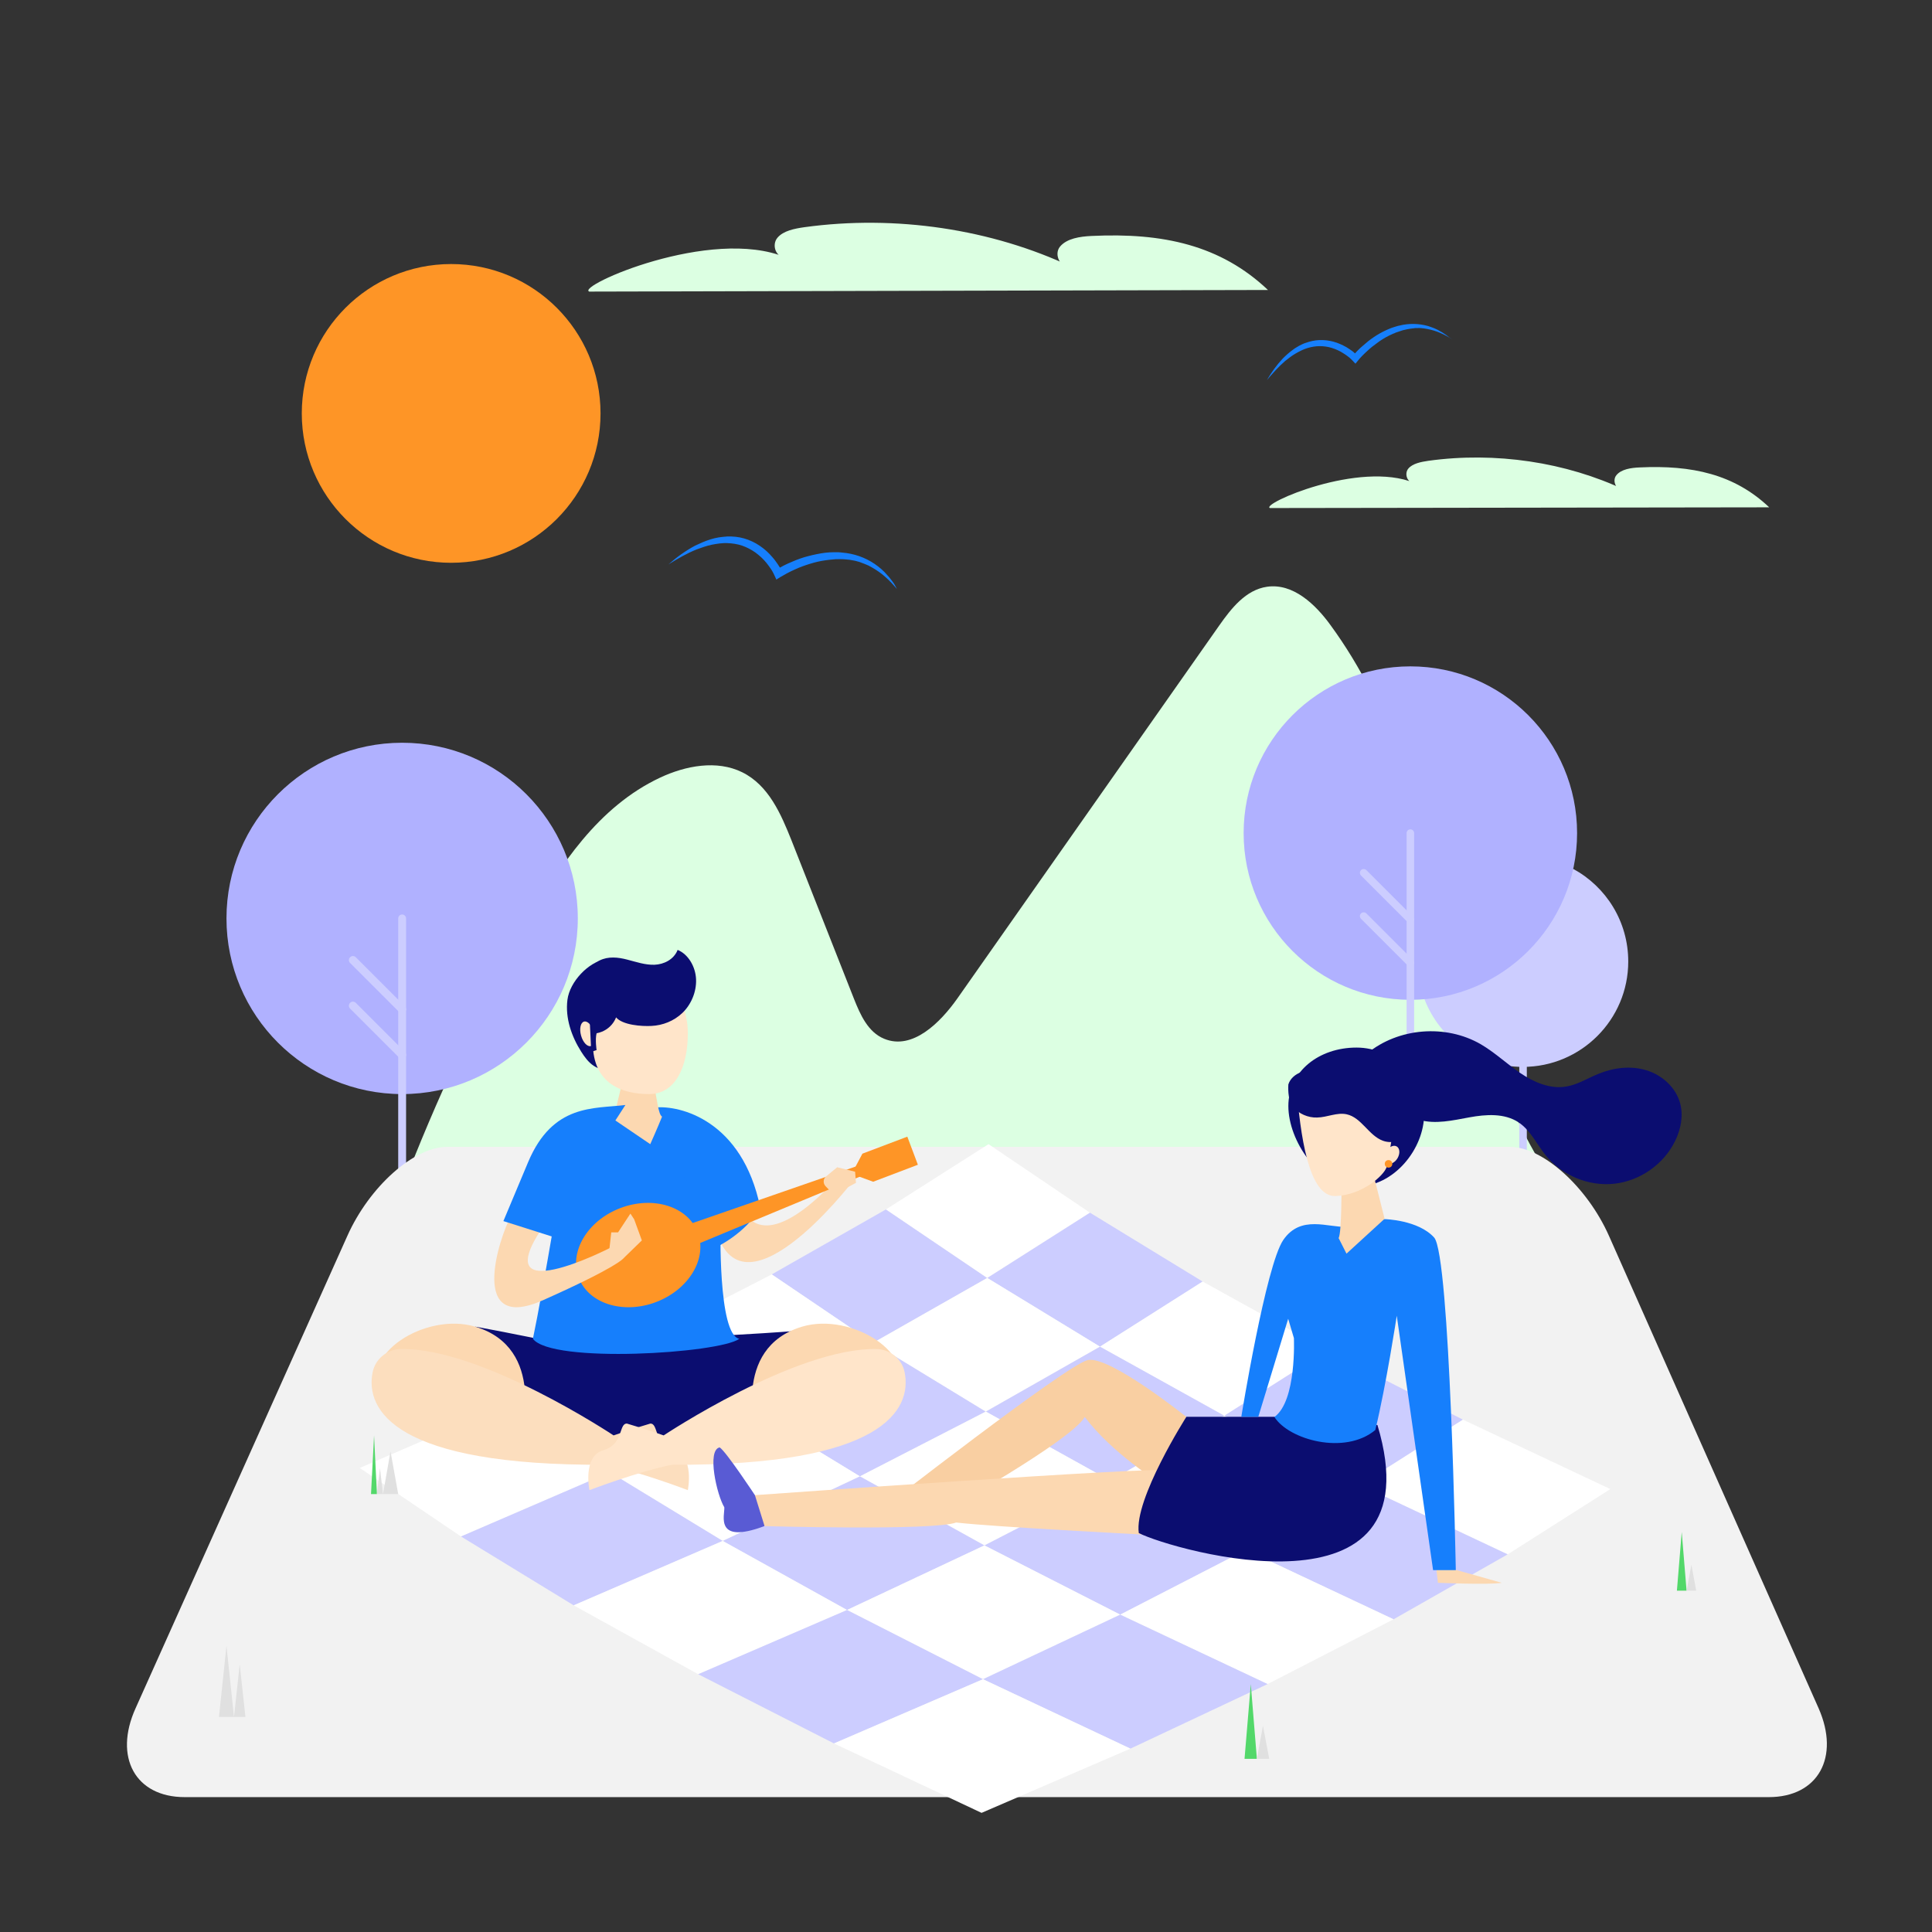 <svg xmlns="http://www.w3.org/2000/svg" enable-background="new 0 0 1080 1080" viewBox="0 0 1080 1080" id="Familyenjoyingpicnic"><rect x="0" y="0" width="1080" height="1080" fill="#333333" stroke="none"/><path fill="#dcffe2" d="M224.1 666.1c19.6-51.5 43.2-101.7 70.5-150 18.2-32.2 39.9-65.2 74.4-81.4 14.3-6.7 31.7-10 45.9-3 14.8 7.3 21.7 23.4 27.6 38.2 11.6 29.5 23.3 59 34.9 88.5 3.5 8.8 7.8 18.6 16.9 22.3 15.8 6.5 31.3-9 40.9-22.6l146.4-208.5c6.7-9.5 14.8-19.9 26.7-21.6 14.6-2.1 27.1 9.9 35.5 21.5 68.5 93.7 61.5 223.4 128.7 318l-648.4-1.4z" class="colordcf2ff svgShape"></path><path fill="#cccdff" d="M879.4 485.7c18.4 10 30.8 29.4 30.8 51.8 0 32.5-26.4 58.9-58.9 58.9-25.1 0-46.5-15.7-55-37.8l83.1-72.9z" class="colorcceeff svgShape"></path><circle cx="788.4" cy="465.7" r="93.2" fill="#b0b1ff" class="colorb0e1ff svgShape"></circle><path fill="#cccdff" d="M788.4 649.8c-1.2 0-2.1-1-2.1-2.1v-182c0-1.2 1-2.1 2.1-2.1 1.2 0 2.1 1 2.1 2.1v182c0 1.2-1 2.1-2.1 2.1z" class="colorcceeff svgShape"></path><path fill="#cccdff" d="M788.4 516.1c-.5 0-1.1-.2-1.5-.6l-26.1-26.1c-.8-.8-.8-2.2 0-3 .8-.8 2.2-.8 3 0l26.1 26.1c.8.8.8 2.2 0 3-.5.3-1 .6-1.5.6zM788.4 540.3c-.5 0-1.1-.2-1.5-.6l-26.1-26.1c-.8-.8-.8-2.2 0-3 .8-.8 2.2-.8 3 0l26.1 26.1c.8.8.8 2.2 0 3-.5.4-1 .6-1.5.6zM851 649.8c-1-.2-1.7-1.2-1.7-2.2v-95.4c0-1.2.9-2.2 2-2.2 1.2-.1 2.2.9 2.2 2.1v95.6c0 1.3-1.2 2.3-2.5 2.1z" class="colorcceeff svgShape"></path><path fill="#cccdff" d="M851.4 566c-.5 0-1.1-.2-1.5-.6-.8-.8-.8-2.2 0-3l18.8-18.8c.8-.8 2.2-.8 3 0 .8.8.8 2.2 0 3l-18.8 18.8c-.5.4-1 .6-1.5.6zM851.4 583.5c-.5 0-1.1-.2-1.5-.6-.8-.8-.8-2.2 0-3l18.8-18.8c.8-.8 2.2-.8 3 0 .8.8.8 2.2 0 3l-18.8 18.8c-.5.4-1 .6-1.5.6z" class="colorcceeff svgShape"></path><circle cx="224.8" cy="513.4" r="98.2" fill="#b0b1ff" class="colorb0e1ff svgShape"></circle><path fill="#cccdff" d="M224.8 707.4c-1.2 0-2.2-1-2.2-2.2V513.4c0-1.2 1-2.2 2.2-2.2 1.2 0 2.2 1 2.2 2.2v191.8c0 1.2-1 2.2-2.2 2.2z" class="colorcceeff svgShape"></path><path fill="#cccdff" d="M224.8 566.5c-.6 0-1.1-.2-1.6-.7l-27.5-27.5c-.9-.9-.9-2.3 0-3.2.9-.9 2.3-.9 3.2 0l27.5 27.5c.9.9.9 2.3 0 3.2-.5.5-1 .7-1.6.7zM224.8 592c-.6 0-1.1-.2-1.6-.7l-27.5-27.5c-.9-.9-.9-2.3 0-3.2.9-.9 2.3-.9 3.2 0l27.5 27.5c.9.9.9 2.3 0 3.2-.5.5-1 .7-1.6.7z" class="colorcceeff svgShape"></path><path fill="#f2f2f2" d="M988.8 1004.6H103.2c-27.5 0-39.8-22.3-27.4-49.7l118.4-264.1c12.3-27.5 37.2-49.7 55.7-49.7H844c18.4 0 43.2 22.3 55.4 49.7l117.2 264.1c12.1 27.4-.3 49.7-27.8 49.7z" class="colorf2f2f2 svgShape"></path><path fill="#ffffff" d="m552.6 639.6 56.7 38.3-57.5 36.5-56.6-38.3z" class="colorffffff svgShape"></path><path fill="#cccdff" d="m609.3 677.9 63 38.5-57.4 36.4-63-38.4z" class="colorcce9ff svgShape"></path><path fill="#ffffff" d="m672.3 716.4 69.6 38.5-57.5 36.5-69.5-38.6z" class="colorffffff svgShape"></path><path fill="#cccdff" d="m741.9 754.9 75.9 38.7-57.4 36.5-76-38.7z" class="colorcce9ff svgShape"></path><path fill="#ffffff" d="m817.8 793.6 82.4 38.8-57.4 36.5-82.4-38.8z" class="colorffffff svgShape"></path><path fill="#cccdff" d="m495.2 676.1 56.6 38.3-63.8 36.3-56.6-38.3z" class="colorcce9ff svgShape"></path><path fill="#ffffff" d="m551.9 714.4 63 38.4-63.9 36.3-63-38.4z" class="colorffffff svgShape"></path><path fill="#cccdff" d="m614.9 752.8 69.5 38.6-63.8 36.3-69.5-38.6z" class="colorcce9ff svgShape"></path><path fill="#ffffff" d="m684.4 791.4 76 38.7-63.9 36.3-75.9-38.7z" class="colorffffff svgShape"></path><path fill="#cccdff" d="m760.4 830.1 82.4 38.8-63.8 36.3-82.5-38.8z" class="colorcce9ff svgShape"></path><path fill="#ffffff" d="m431.4 712.4 56.6 38.3-70.3 36.2-56.7-38.3z" class="colorffffff svgShape"></path><path fill="#cccdff" d="m488 750.7 63 38.4-70.3 36.2-63-38.4z" class="colorcce9ff svgShape"></path><path fill="#ffffff" d="m551.1 789.1 69.5 38.6-70.3 36.2-69.6-38.6z" class="colorffffff svgShape"></path><path fill="#cccdff" d="m620.6 827.7 75.9 38.7-70.3 36.2-75.9-38.7z" class="colorcce9ff svgShape"></path><path fill="#ffffff" d="m696.5 866.4 82.5 38.8-70.4 36.2-82.4-38.8z" class="colorffffff svgShape"></path><path fill="#cccdff" d="m361 748.6 56.7 38.3-76.8 36.1-56.6-38.3z" class="colorcce9ff svgShape"></path><path fill="#ffffff" d="m417.7 786.9 63 38.4-76.7 36.1-63.1-38.4z" class="colorffffff svgShape"></path><path fill="#cccdff" d="m480.7 825.3 69.6 38.6-76.8 36.1-69.5-38.6z" class="colorcce9ff svgShape"></path><path fill="#ffffff" d="m550.3 863.9 75.9 38.7-76.7 36.1-76-38.7z" class="colorffffff svgShape"></path><path fill="#cccdff" d="m626.2 902.6 82.4 38.8-76.7 36.1-82.4-38.8z" class="colorcce9ff svgShape"></path><path fill="#ffffff" d="m284.3 784.7 56.6 38.3-83.2 35.9-56.6-38.3z" class="colorffffff svgShape"></path><path fill="#cccdff" d="m340.9 823 63.1 38.4-83.3 36-63-38.5z" class="colorcce9ff svgShape"></path><path fill="#ffffff" d="m404 861.4 69.5 38.6-83.2 35.9-69.6-38.5z" class="colorffffff svgShape"></path><path fill="#cccdff" d="m473.5 900 76 38.7-83.3 35.9-75.9-38.7z" class="colorcce9ff svgShape"></path><path fill="#ffffff" d="m549.5 938.7 82.4 38.8-83.2 35.9-82.5-38.8z" class="colorffffff svgShape"></path><path fill="#0b0d70" d="M333.3 755.1c-48.6-10.2-67.7-13.5-67.7-13.5s31.2 34.4 21.9 60.5c47.5 4.2 105.4 9.8 147.1 0-2.9-12.6-2-51.2 11.1-58.2-22.8 1.9-61.2 3.7-61.2 3.7l-51.2 7.5z" class="color0b4870 svgShape"></path><path fill="#167ffc" d="M402.8 684.7s-1.6 61.4 10.5 63.7c-11.3 8.2-104.9 14-115.4 0 5.8-27.6 17.6-99.1 17.6-99.1l32.8-29.7 27.3 4.4 27.2 60.7z" class="color2a94f4 svgShape"></path><path fill="#fcd8b1" d="M415.9 676.5c2 5.4 14.5 24.1 54.4-20.4 2.6 2 5.8 5 5.8 5s-64.7 84-77.2 21c8.2-2.5 17-5.6 17-5.6z" class="colorfcd2b1 svgShape"></path><path fill="#167ffc" d="M366.2 619.1c13.8-1.4 48.8 7.1 58.8 56-8.4 14.8-25.4 22.5-25.4 22.5l-33.4-78.5z" class="color2a94f4 svgShape"></path><path fill="#fcd8b1" d="M365.3 605.2c2.1 9.7 2.7 17.8 4.8 19-2.4 6-6.6 15.4-6.6 15.4l-20.6-14 4.9-20.4h17.5z" class="colorfcd2b1 svgShape"></path><path fill="#0b0d70" d="M338.4 536.2c-9.4 1.6-19.9 12.5-21.2 22.7-1.3 10.2 2.3 20.5 7.7 29 1.9 3 4.1 6 7 7.9s6.5 2.9 9.7 1.6c3.4-1.3 5.7-4.7 6.8-8.4 1.1-3.7 1.2-7.6 1.2-11.4.1-10.4.1-21.4-4.7-30.3l-6.5-11.1z" class="color0b4870 svgShape"></path><path fill="#ffe5ca" d="M384.5 577.6c0 18.8-6.9 34-21.6 34s-31.5-5.4-31.5-28.6c0-18.8 11.9-39.4 26.5-39.4 14.7 0 26.6 15.2 26.6 34z" class="colorffe3ca svgShape"></path><path fill="#0b0d70" d="M340.1 568.7c-7 2.4-10.1-3-12.6-10.8-2.6-7.8 1-17.6 7.7-21 4.8-2.4 10.3-1.8 15.3-.5 5.1 1.3 10.2 3.1 15.4 2.9 5.2-.2 10.8-2.9 12.9-8.3 5.9 2.4 10 9.3 10.3 16.4s-2.8 14.2-7.6 18.8c-4.8 4.6-11.1 7-17.3 7.3-5.3.3-16.4-.4-20-5l-4.1.2z" class="color0b4870 svgShape"></path><ellipse cx="328.4" cy="577.9" fill="#ffe5ca" rx="3.7" ry="7.1" transform="rotate(-15.623 328.436 577.95)" class="colorffe3ca svgShape"></ellipse><path fill="#0b0d70" d="M345.2 564.2c.3 4.4-3.3 11.8-11.7 13.4-.9 3.5 0 9.4 0 9.4l-3 1-1.7-35.7 16.4 11.9z" class="color0b4870 svgShape"></path><path fill="#fcd8b1" d="M265.6 741.6c-27.8-8.3-65.9 16.1-51.9 37.2s77.3 23.6 77.3 23.6 14.8-48.8-25.4-60.8z" class="colorfcd2b1 svgShape"></path><path fill="#fcdebe" d="M208.3 767.1c-4.2 21 12.2 52.4 130.1 51.7 18.9 3.8 46.1 14.2 46.1 14.2s3.9-18.9-7.7-22.3c-11.6-3.3-8.5-15.1-13.3-14.9-9 2.6-20.5 6.6-20.5 6.6s-73.6-49-118.9-48.3c-7.7.2-14.3 5.5-15.8 13z" class="colorfcd6be svgShape"></path><path fill="#fcd8b1" d="M448.4 741.6c27.8-8.3 65.9 16.1 51.9 37.2S423 802.4 423 802.4s-14.8-48.8 25.4-60.8z" class="colorfcd2b1 svgShape"></path><path fill="#ffe5ca" d="M505.7 767.1c4.2 21-12.2 52.4-130.1 51.7-18.9 3.8-46.1 14.2-46.1 14.2s-3.9-18.9 7.7-22.3c11.6-3.3 8.5-15.1 13.3-14.9 9 2.6 20.5 6.6 20.5 6.6s73.6-49 118.9-48.3c7.7.2 14.3 5.5 15.8 13z" class="colorffe3ca svgShape"></path><path fill="#fe9526" d="m371 689.3 113.1-39.2 2 5.4-110.5 45.9z" class="colorffbe55 svgShape"></path><path fill="#fe9526" d="m513.1 651.1-25 9.5-12-4.4 6-11.3 25.1-9.5z" class="colorffbe55 svgShape"></path><ellipse cx="356.8" cy="701.6" fill="#fe9526" rx="35.6" ry="28.1" transform="rotate(-20.852 356.757 701.672)" class="colorffbe55 svgShape"></ellipse><ellipse cx="356.8" cy="701.6" fill="#fe9526" rx="28.1" ry="22.2" transform="rotate(-20.852 356.757 701.672)" class="colorffbe55 svgShape"></ellipse><path fill="#fcd8b1" d="M286 678.9c-7.6 14.1-24.1 66.5 17.6 47.9s44.8-23.3 44.8-23.3l-7.6-5.8s-70.2 35.9-36.7-12.8c-9.5-9.4-18.1-6-18.1-6z" class="colorfcd2b1 svgShape"></path><path fill="#fcd8b1" d="m340.7 697.8 1-8.9h3.8l6.9-10.5 2.1 3.2 4.3 11.8-10.5 10.2-6.4 1z" class="colorfcd2b1 svgShape"></path><path fill="#167ffc" d="M349.6 617.7c-17.5 2.2-40.6-.9-54.4 32l-13.8 32.9 27.1 8.6 18.2-38.1 22.9-35.4z" class="color2a94f4 svgShape"></path><path fill="#fcd8b1" d="m478.5 661.2-.5-6.2-10-2.5-6.2 5.1c-1.7 1.4-1.8 3.9-.3 5.5l4.6 4.8 12.4-6.7zM811.1 876.8s25.9 7.3 28.4 8c-7.3 1.2-35.7 0-35.7 0l-1-8.8 8.3.8z" class="colorfcd2b1 svgShape"></path><path fill="#f9cfa2" d="M663.1 792S620 757.5 608 760.3c-12 2.8-117.4 85-117.4 85h36.6s71.4-39.8 79.2-53.2c15.2 20.3 42 36.9 42 36.9l14.7-37z" class="colorf9c5a2 svgShape"></path><path fill="#595bd4" d="M422 835.8s-16.1-24.4-19.7-26.7c-7.3 1.5-1.6 26.6 2.6 33.5.3 4.4-5.7 21 22.4 10.5 2.7-11.9-5.3-17.3-5.3-17.3z" class="color0e538c svgShape"></path><path fill="#fcd8b1" d="M651.8 822c-4.1-2.4-229.8 13.8-229.8 13.8l5.4 17.3s94.1 2.7 107.1-2c20.5 2.4 103.9 6.7 103.9 6.7l13.4-35.8z" class="colorfcd2b1 svgShape"></path><path fill="#0b0d70" d="M712.4 792h-49.2s-29.4 46.1-26.6 65c19.5 9.8 167.2 51.9 133.4-60.4-24.2-2.7-57.6-4.6-57.6-4.6z" class="color0b4870 svgShape"></path><path fill="#167ffc" d="M752.7 685.8c-10.3.5-25.5-6.9-35.3 7.3S693.9 792 693.9 792h9.5l16.7-54.8 3.2 10.8s1.6 35.2-10.9 44.1c8 12.7 39.3 21.5 56.4 7.3 6.1-25.1 12-63.9 12-63.9l20.3 142.2h12.7s-3.2-176-12.1-185.9-27.7-10.3-27.7-10.3l-21.3 4.3z" class="color2a94f4 svgShape"></path><path fill="#0b0d70" d="M796.1 622.8c0 19.4-16.8 40.5-37.8 40.5s-38.1-25.6-38.1-45 17.1-32.7 38.1-32.7 37.8 17.9 37.8 37.2z" class="color0b4870 svgShape"></path><path fill="#fcd8b1" d="M749.9 661.9s.2 27-1.6 30.2c3.3 6.6 4.4 8.7 4.4 8.7l21.3-19.5-6.1-24.2-18 4.8z" class="colorfcd2b1 svgShape"></path><path fill="#ffe5ca" d="M724.7 606.7c2.1 27.6 6.8 62.4 21.8 61.9s27-11.4 28.6-16.1c1.6-4.7 5.7-36.4 5.7-36.4l-56.1-9.4z" class="colorffe3ca svgShape"></path><path fill="#0b0d70" d="M720.2 606.2c1-3.3 4-5.8 7.3-6.9 3.3-1.2 6.8-1.2 10.3-1.2 7.5 0 14.9.4 22.3 1.2 5.9.6 11.8 1.5 17.2 3.8 5.4 2.3 10.4 6.1 13.1 11.3 2.8 5.5 2.7 12.6-.9 17.7-3.5 5.1-10.6 7.7-16.4 5.6-8-2.9-12-13-20.3-14.8-5.4-1.2-10.9 1.7-16.5 1.8-5.1.2-10.3-2.1-13.6-6-3.2-3.9-2.5-12.5-2.5-12.5z" class="color0b4870 svgShape"></path><path fill="#0b0d70" d="M764.2 588.9c17.5-14.4 43.9-16.5 63.5-5.2 7.9 4.6 14.6 11 22.1 16.1 7.5 5.1 16.6 9.1 25.6 7.6 6.4-1 12.1-4.7 18.1-7.1 8.5-3.5 18.1-4.7 26.9-2s16.4 9.6 18.8 18.4c1.9 7 .4 14.6-2.8 21.1-6.3 13-19.6 22.3-33.9 23.9-14.4 1.6-29.3-4.6-38.4-15.8-5-6.2-8.5-14-15.2-18.5-7.9-5.2-18.2-4.5-27.5-2.8-9.3 1.7-19 4-28 1.4-7.3-2.2-13.5-7.5-18-13.6s-7.6-13.3-10.7-20.3l-.5-3.2z" class="color0b4870 svgShape"></path><ellipse cx="778.1" cy="645.5" fill="#ffe5ca" rx="5.4" ry="3.7" transform="rotate(-60 778.108 645.556)" class="colorffe3ca svgShape"></ellipse><circle cx="776.2" cy="650.6" r="2.1" fill="#fe9526" class="colorffbe55 svgShape"></circle><circle cx="252.2" cy="231.1" r="83.5" fill="#fe9526" class="colorffbe55 svgShape"></circle><path fill="#167ffc" d="M501.4 329.3c-2-2.4-4.1-4.7-6.4-6.7-2.3-2.1-4.8-3.8-7.4-5.3l-2-1.1-2.1-.9c-.7-.3-1.4-.5-2.1-.8l-1.1-.4c-.4-.1-.7-.2-1.1-.3-.7-.2-1.4-.4-2.2-.5l-2.2-.4-2.2-.2c-.7-.1-1.5-.1-2.2-.1-.7-.1-1.5 0-2.2 0h-1.1c-.4 0-.7.1-1.1.1-1.5.1-3 .3-4.5.5-3 .4-5.9 1.1-8.8 2-2.9.9-5.7 1.9-8.5 3.2-1.4.6-2.7 1.3-4.1 2-1.3.7-2.7 1.5-3.9 2.2L434 324l-1.1-2.4c-.2-.5-.6-1.2-.9-1.8-.3-.6-.7-1.2-1.1-1.8-.8-1.2-1.6-2.3-2.5-3.4-1.8-2.2-3.9-4.1-6.2-5.8-2.3-1.6-4.8-2.9-7.4-3.8-2.7-.9-5.5-1.3-8.3-1.4-1.4-.1-2.9.1-4.3.2-1.4.2-2.9.4-4.3.7-2.9.6-5.6 1.6-8.4 2.6-5.5 2.2-10.7 5.2-15.8 8.4 4.5-4 9.5-7.6 14.9-10.5 2.8-1.3 5.6-2.6 8.6-3.5 1.5-.5 3-.8 4.6-1.1 1.6-.2 3.1-.4 4.7-.5 3.2-.1 6.4.2 9.5 1.1 3.1.9 6.1 2.3 8.7 4.1 2.7 1.8 5.1 4 7.1 6.4 1.1 1.2 2 2.5 2.9 3.8.4.7.9 1.3 1.3 2s.8 1.4 1.2 2.2l-3.3-1c1.5-.9 2.8-1.6 4.3-2.4 1.4-.7 2.9-1.4 4.4-2 2.9-1.3 6-2.4 9.1-3.2 3.1-.8 6.3-1.5 9.5-1.9 1.6-.2 3.2-.3 4.8-.3h2.4c.8 0 1.6.1 2.4.2 6.5.5 12.8 2.7 18.1 6.3 2.6 1.8 5.1 3.9 7.1 6.3 1.1 1.1 2 2.4 3 3.7.5.6.9 1.3 1.3 2l1.1 2.1zM811.9 189.7c-2.2-1.3-4.4-2.6-6.8-3.6-2.3-1-4.7-1.7-7.2-2.2l-1.8-.3-1.9-.2c-.6-.1-1.2 0-1.9 0h-.9c-.3 0-.6 0-.9.1-.6.1-1.2.1-1.8.2l-1.8.3-1.8.4c-.6.1-1.2.3-1.8.5l-1.8.6-.9.3c-.3.1-.6.2-.9.4-1.2.4-2.3 1-3.4 1.5-2.2 1.1-4.3 2.4-6.3 3.9-2 1.4-4 3-5.8 4.7-.9.8-1.8 1.7-2.7 2.6-.9.9-1.7 1.8-2.4 2.7l-1.4 1.7-1.5-1.6-1.2-1.2c-.4-.4-.9-.8-1.3-1.1-.9-.7-1.9-1.4-2.9-2-2-1.3-4.1-2.2-6.3-2.9-2.2-.7-4.5-1-6.8-1s-4.6.4-6.9 1.1c-1.1.3-2.2.8-3.3 1.3-1.1.6-2.1 1-3.2 1.7-2.1 1.2-4 2.7-5.9 4.2-3.7 3.2-7 6.9-10.2 10.7 2.5-4.3 5.4-8.4 8.9-12.1 1.8-1.8 3.7-3.5 5.8-5 1-.8 2.2-1.4 3.3-2.1 1.2-.6 2.3-1.2 3.6-1.6 2.5-.9 5.1-1.5 7.7-1.6 2.7-.1 5.3.2 7.9.9 2.6.7 5 1.8 7.3 3.1 1.1.7 2.2 1.4 3.3 2.2.5.4 1 .8 1.5 1.3.5.4 1 .9 1.5 1.4l-2.9.1c.9-1.1 1.8-2 2.7-3 .9-.9 1.9-1.9 2.9-2.7 2-1.8 4-3.4 6.2-4.9 2.2-1.5 4.5-2.8 6.9-3.9 1.2-.5 2.4-1.1 3.7-1.5l.9-.3 1-.3c.6-.2 1.3-.4 1.9-.5 5.2-1.3 10.7-1.2 15.8.2 2.5.8 5 1.7 7.2 3.1 1.2.6 2.2 1.4 3.3 2.1l1.5 1.2 1.8 1.1z" class="color2a94f4 svgShape"></path><path fill="#53d86a" d="m209.1 802.4-1.7 32.8h3.3z" class="colord3d3d3 svgShape"></path><path fill="#e0e0e0" d="m212.4 820.7-1.7 14.5h3.4zM218.3 811.3l-4.2 23.9h8.5zM126.6 920l-4.2 39.8h8.4zM134 930.4l-3.2 29.4h6.4z" class="colore0e0e0 svgShape"></path><path fill="#53d86a" d="m940.1 856.4-2.7 32.8h5.4z" class="colord3d3d3 svgShape"></path><path fill="#e0e0e0" d="m945.5 874.7-2.7 14.5h5.4z" class="colore0e0e0 svgShape"></path><path fill="#53d86a" d="m699.2 941.4-3.5 41.8h6.9z" class="colord3d3d3 svgShape"></path><path fill="#e0e0e0" d="m706 964.7-3.4 18.5h6.9z" class="colore0e0e0 svgShape"></path><path fill="#dcffe2" d="M708.8 162.1C682.3 137 650 130 610.2 131.9c-6.5.3-13.8 1.4-17.6 5.9-3.8 4.5.3 12.7 6.7 11.5-45-21.3-98.7-29.3-149.6-22.3-5.6.8-11.8 2-15.1 5.9s-1.1 11 4.6 11c-41.9-17.4-117.3 16.2-109.8 19.1l379.4-.9zM989 283.6c-19.5-18.5-43.2-23.7-72.5-22.3-4.8.2-10.2 1-12.9 4.3-2.8 3.3.2 9.4 4.9 8.4-33.1-15.7-72.6-21.6-110.1-16.4-4.1.6-8.7 1.5-11.1 4.3s-.8 8.1 3.4 8.1c-30.8-12.8-86.3 11.9-80.8 14l279.1-.4z" class="colordcf2ff svgShape"></path></svg>